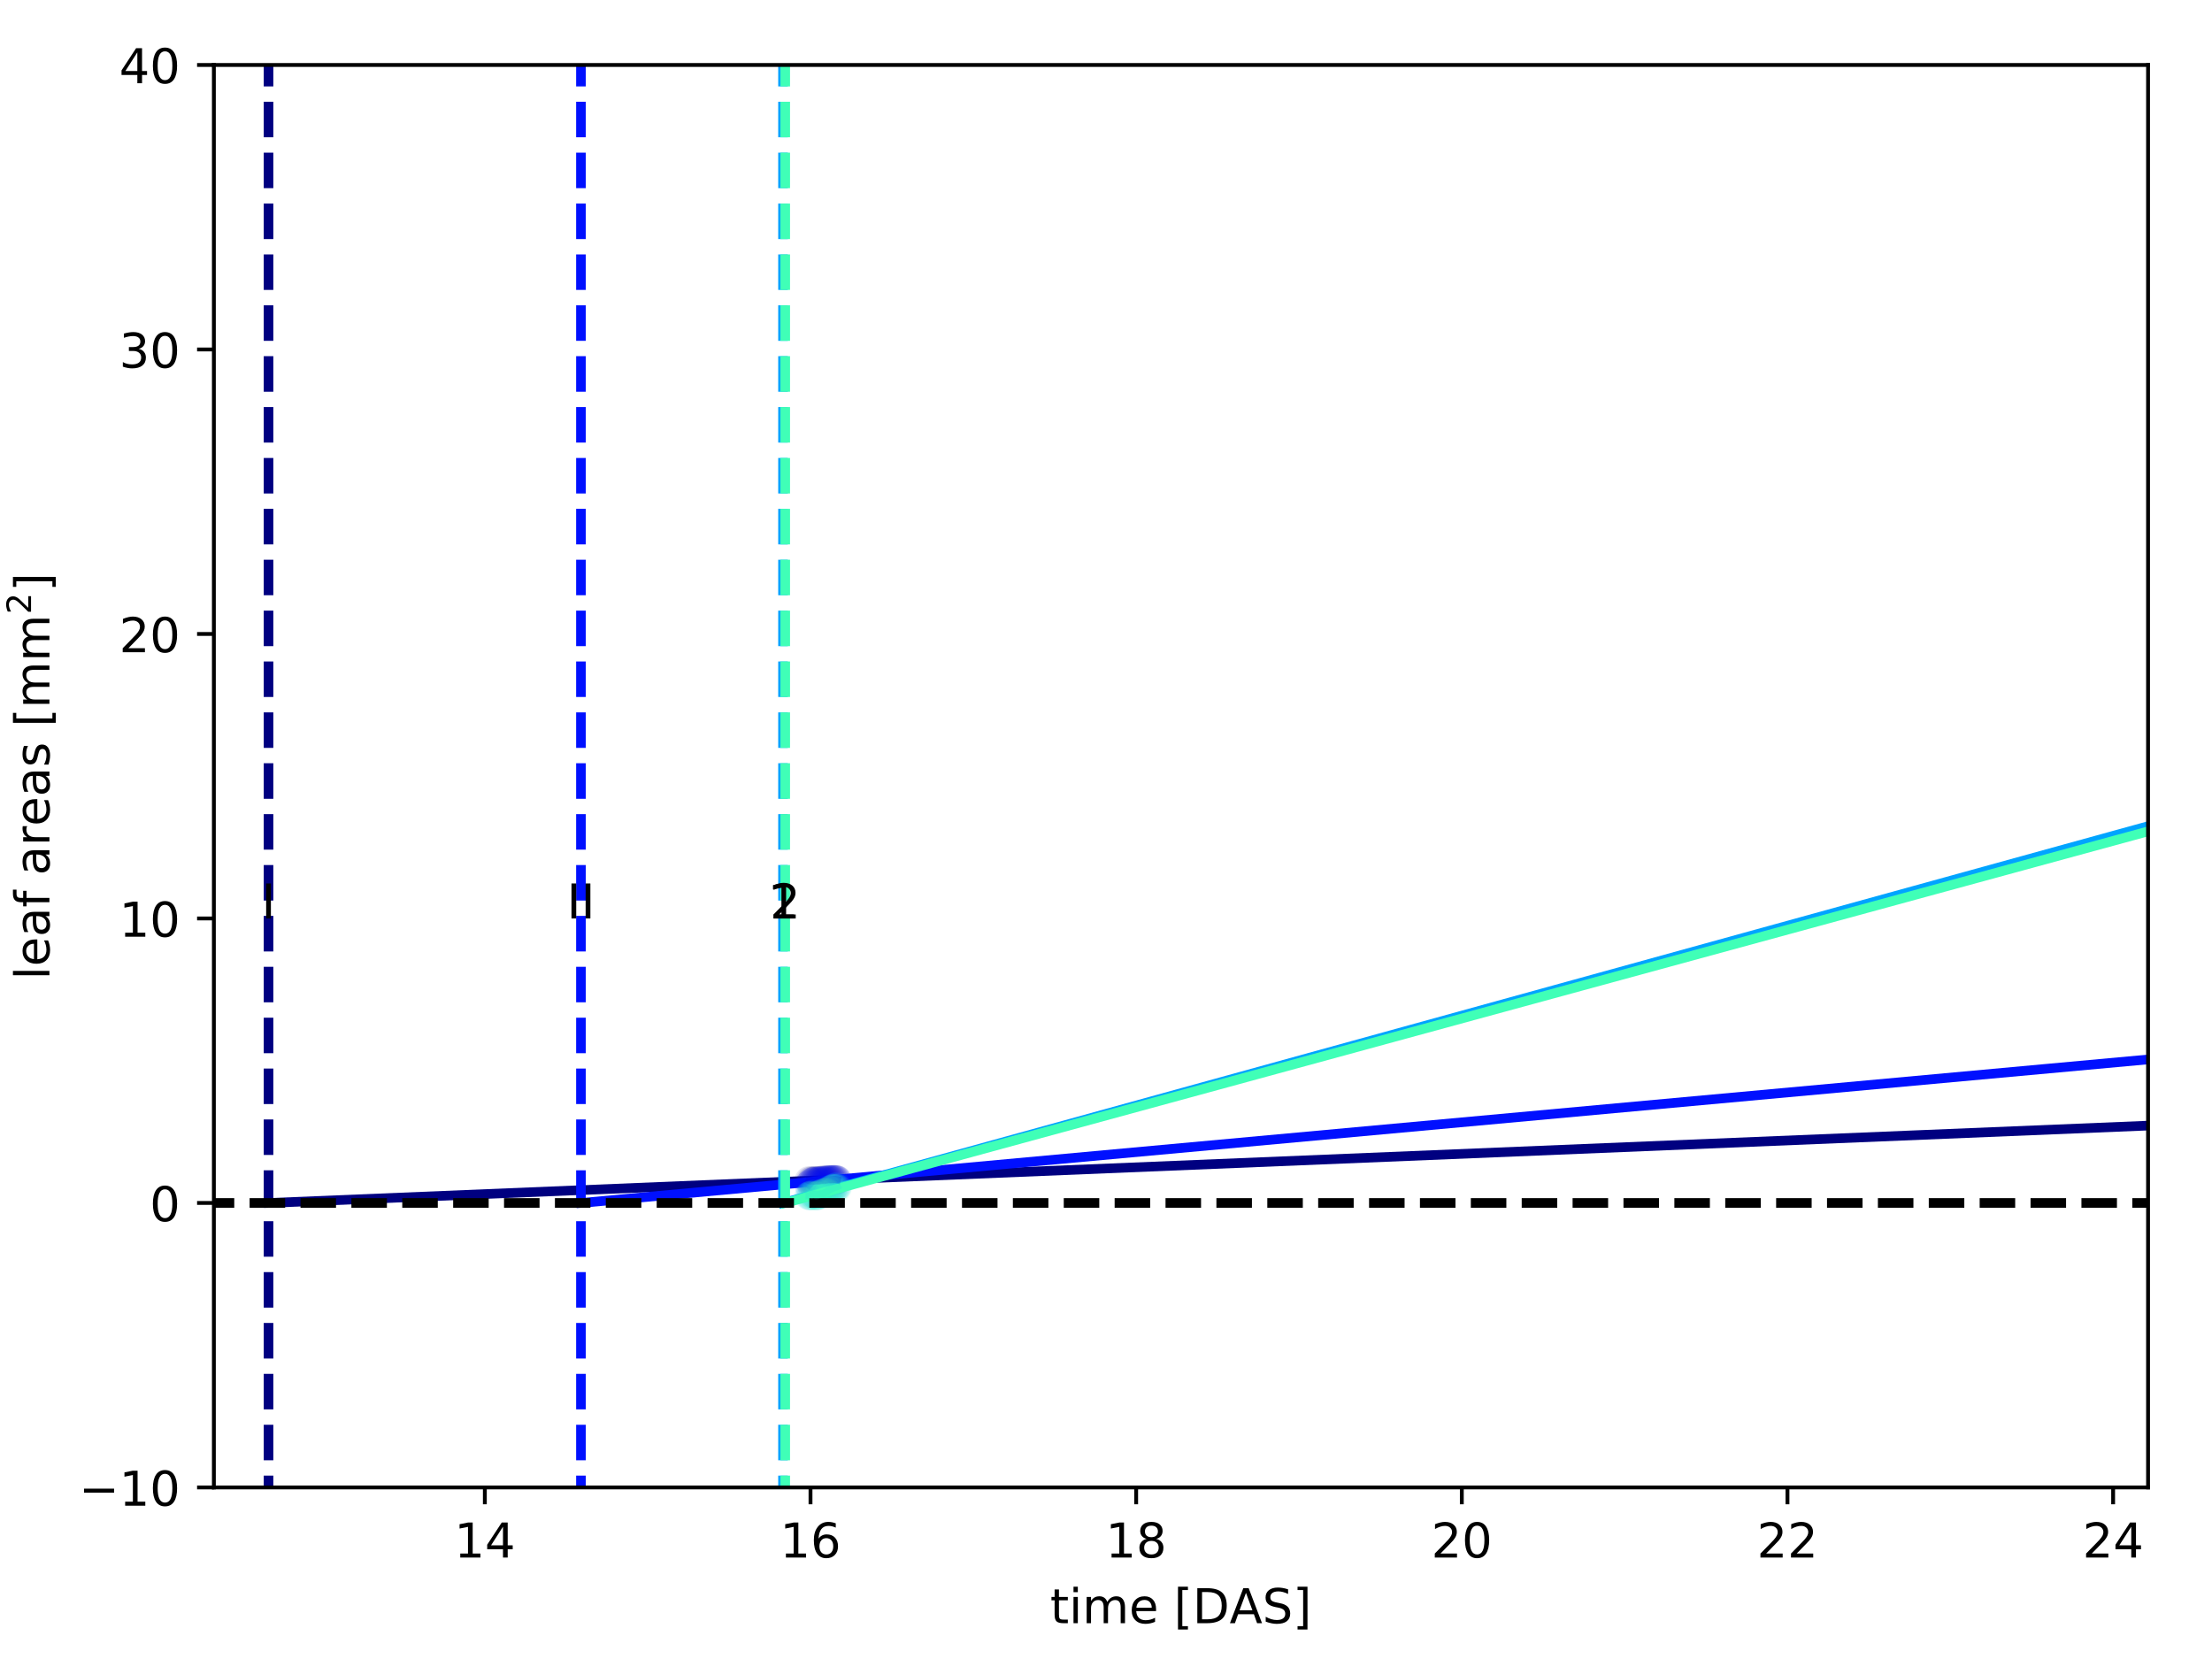 <?xml version="1.0" encoding="utf-8" standalone="no"?>
<!DOCTYPE svg PUBLIC "-//W3C//DTD SVG 1.1//EN"
  "http://www.w3.org/Graphics/SVG/1.1/DTD/svg11.dtd">
<!-- Created with matplotlib (http://matplotlib.org/) -->
<svg height="345.6pt" version="1.1" viewBox="0 0 460.8 345.6" width="460.8pt" xmlns="http://www.w3.org/2000/svg" xmlns:xlink="http://www.w3.org/1999/xlink">
 <defs>
  <style type="text/css">
*{stroke-linecap:butt;stroke-linejoin:round;}
  </style>
 </defs>
 <g id="figure_1">
  <g id="patch_1">
   <path d="M 0 345.6 
L 460.8 345.6 
L 460.8 0 
L 0 0 
z
" style="fill:#ffffff;"/>
  </g>
  <g id="axes_1">
   <g id="patch_2">
    <path d="M 44.555 309.863 
L 447.48 309.863 
L 447.48 13.535 
L 44.555 13.535 
z
" style="fill:#ffffff;"/>
   </g>
   <g id="matplotlib.axis_1">
    <g id="xtick_1">
     <g id="line2d_1">
      <defs>
       <path d="M 0 0 
L 0 3.5 
" id="m231aa33d59" style="stroke:#000000;stroke-width:0.8;"/>
      </defs>
      <g>
       <use style="stroke:#000000;stroke-width:0.8;" x="101.002" xlink:href="#m231aa33d59" y="309.863"/>
      </g>
     </g>
     <g id="text_1">
      <!-- 14 -->
      <defs>
       <path d="M 12.406 8.297 
L 28.516 8.297 
L 28.516 63.922 
L 10.984 60.406 
L 10.984 69.391 
L 28.422 72.906 
L 38.281 72.906 
L 38.281 8.297 
L 54.391 8.297 
L 54.391 0 
L 12.406 0 
z
" id="DejaVuSans-31"/>
       <path d="M 37.797 64.312 
L 12.891 25.391 
L 37.797 25.391 
z
M 35.203 72.906 
L 47.609 72.906 
L 47.609 25.391 
L 58.016 25.391 
L 58.016 17.188 
L 47.609 17.188 
L 47.609 0 
L 37.797 0 
L 37.797 17.188 
L 4.891 17.188 
L 4.891 26.703 
z
" id="DejaVuSans-34"/>
      </defs>
      <g transform="translate(94.64 324.462)scale(0.1 -0.1)">
       <use xlink:href="#DejaVuSans-31"/>
       <use x="63.623" xlink:href="#DejaVuSans-34"/>
      </g>
     </g>
    </g>
    <g id="xtick_2">
     <g id="line2d_2">
      <g>
       <use style="stroke:#000000;stroke-width:0.8;" x="168.842" xlink:href="#m231aa33d59" y="309.863"/>
      </g>
     </g>
     <g id="text_2">
      <!-- 16 -->
      <defs>
       <path d="M 33.016 40.375 
Q 26.375 40.375 22.484 35.828 
Q 18.609 31.297 18.609 23.391 
Q 18.609 15.531 22.484 10.953 
Q 26.375 6.391 33.016 6.391 
Q 39.656 6.391 43.531 10.953 
Q 47.406 15.531 47.406 23.391 
Q 47.406 31.297 43.531 35.828 
Q 39.656 40.375 33.016 40.375 
z
M 52.594 71.297 
L 52.594 62.312 
Q 48.875 64.062 45.094 64.984 
Q 41.312 65.922 37.594 65.922 
Q 27.828 65.922 22.672 59.328 
Q 17.531 52.734 16.797 39.406 
Q 19.672 43.656 24.016 45.922 
Q 28.375 48.188 33.594 48.188 
Q 44.578 48.188 50.953 41.516 
Q 57.328 34.859 57.328 23.391 
Q 57.328 12.156 50.688 5.359 
Q 44.047 -1.422 33.016 -1.422 
Q 20.359 -1.422 13.672 8.266 
Q 6.984 17.969 6.984 36.375 
Q 6.984 53.656 15.188 63.938 
Q 23.391 74.219 37.203 74.219 
Q 40.922 74.219 44.703 73.484 
Q 48.484 72.75 52.594 71.297 
z
" id="DejaVuSans-36"/>
      </defs>
      <g transform="translate(162.48 324.462)scale(0.1 -0.1)">
       <use xlink:href="#DejaVuSans-31"/>
       <use x="63.623" xlink:href="#DejaVuSans-36"/>
      </g>
     </g>
    </g>
    <g id="xtick_3">
     <g id="line2d_3">
      <g>
       <use style="stroke:#000000;stroke-width:0.8;" x="236.682" xlink:href="#m231aa33d59" y="309.863"/>
      </g>
     </g>
     <g id="text_3">
      <!-- 18 -->
      <defs>
       <path d="M 31.781 34.625 
Q 24.75 34.625 20.719 30.859 
Q 16.703 27.094 16.703 20.516 
Q 16.703 13.922 20.719 10.156 
Q 24.75 6.391 31.781 6.391 
Q 38.812 6.391 42.859 10.172 
Q 46.922 13.969 46.922 20.516 
Q 46.922 27.094 42.891 30.859 
Q 38.875 34.625 31.781 34.625 
z
M 21.922 38.812 
Q 15.578 40.375 12.031 44.719 
Q 8.5 49.078 8.5 55.328 
Q 8.5 64.062 14.719 69.141 
Q 20.953 74.219 31.781 74.219 
Q 42.672 74.219 48.875 69.141 
Q 55.078 64.062 55.078 55.328 
Q 55.078 49.078 51.531 44.719 
Q 48 40.375 41.703 38.812 
Q 48.828 37.156 52.797 32.312 
Q 56.781 27.484 56.781 20.516 
Q 56.781 9.906 50.312 4.234 
Q 43.844 -1.422 31.781 -1.422 
Q 19.734 -1.422 13.25 4.234 
Q 6.781 9.906 6.781 20.516 
Q 6.781 27.484 10.781 32.312 
Q 14.797 37.156 21.922 38.812 
z
M 18.312 54.391 
Q 18.312 48.734 21.844 45.562 
Q 25.391 42.391 31.781 42.391 
Q 38.141 42.391 41.719 45.562 
Q 45.312 48.734 45.312 54.391 
Q 45.312 60.062 41.719 63.234 
Q 38.141 66.406 31.781 66.406 
Q 25.391 66.406 21.844 63.234 
Q 18.312 60.062 18.312 54.391 
z
" id="DejaVuSans-38"/>
      </defs>
      <g transform="translate(230.32 324.462)scale(0.1 -0.1)">
       <use xlink:href="#DejaVuSans-31"/>
       <use x="63.623" xlink:href="#DejaVuSans-38"/>
      </g>
     </g>
    </g>
    <g id="xtick_4">
     <g id="line2d_4">
      <g>
       <use style="stroke:#000000;stroke-width:0.8;" x="304.522" xlink:href="#m231aa33d59" y="309.863"/>
      </g>
     </g>
     <g id="text_4">
      <!-- 20 -->
      <defs>
       <path d="M 19.188 8.297 
L 53.609 8.297 
L 53.609 0 
L 7.328 0 
L 7.328 8.297 
Q 12.938 14.109 22.625 23.891 
Q 32.328 33.688 34.812 36.531 
Q 39.547 41.844 41.422 45.531 
Q 43.312 49.219 43.312 52.781 
Q 43.312 58.594 39.234 62.25 
Q 35.156 65.922 28.609 65.922 
Q 23.969 65.922 18.812 64.312 
Q 13.672 62.703 7.812 59.422 
L 7.812 69.391 
Q 13.766 71.781 18.938 73 
Q 24.125 74.219 28.422 74.219 
Q 39.75 74.219 46.484 68.547 
Q 53.219 62.891 53.219 53.422 
Q 53.219 48.922 51.531 44.891 
Q 49.859 40.875 45.406 35.406 
Q 44.188 33.984 37.641 27.219 
Q 31.109 20.453 19.188 8.297 
z
" id="DejaVuSans-32"/>
       <path d="M 31.781 66.406 
Q 24.172 66.406 20.328 58.906 
Q 16.5 51.422 16.5 36.375 
Q 16.5 21.391 20.328 13.891 
Q 24.172 6.391 31.781 6.391 
Q 39.453 6.391 43.281 13.891 
Q 47.125 21.391 47.125 36.375 
Q 47.125 51.422 43.281 58.906 
Q 39.453 66.406 31.781 66.406 
z
M 31.781 74.219 
Q 44.047 74.219 50.516 64.516 
Q 56.984 54.828 56.984 36.375 
Q 56.984 17.969 50.516 8.266 
Q 44.047 -1.422 31.781 -1.422 
Q 19.531 -1.422 13.062 8.266 
Q 6.594 17.969 6.594 36.375 
Q 6.594 54.828 13.062 64.516 
Q 19.531 74.219 31.781 74.219 
z
" id="DejaVuSans-30"/>
      </defs>
      <g transform="translate(298.16 324.462)scale(0.1 -0.1)">
       <use xlink:href="#DejaVuSans-32"/>
       <use x="63.623" xlink:href="#DejaVuSans-30"/>
      </g>
     </g>
    </g>
    <g id="xtick_5">
     <g id="line2d_5">
      <g>
       <use style="stroke:#000000;stroke-width:0.8;" x="372.362" xlink:href="#m231aa33d59" y="309.863"/>
      </g>
     </g>
     <g id="text_5">
      <!-- 22 -->
      <g transform="translate(366 324.462)scale(0.1 -0.1)">
       <use xlink:href="#DejaVuSans-32"/>
       <use x="63.623" xlink:href="#DejaVuSans-32"/>
      </g>
     </g>
    </g>
    <g id="xtick_6">
     <g id="line2d_6">
      <g>
       <use style="stroke:#000000;stroke-width:0.8;" x="440.203" xlink:href="#m231aa33d59" y="309.863"/>
      </g>
     </g>
     <g id="text_6">
      <!-- 24 -->
      <g transform="translate(433.84 324.462)scale(0.1 -0.1)">
       <use xlink:href="#DejaVuSans-32"/>
       <use x="63.623" xlink:href="#DejaVuSans-34"/>
      </g>
     </g>
    </g>
    <g id="text_7">
     <!-- time [$\mathrm{DAS}$] -->
     <defs>
      <path d="M 18.312 70.219 
L 18.312 54.688 
L 36.812 54.688 
L 36.812 47.703 
L 18.312 47.703 
L 18.312 18.016 
Q 18.312 11.328 20.141 9.422 
Q 21.969 7.516 27.594 7.516 
L 36.812 7.516 
L 36.812 0 
L 27.594 0 
Q 17.188 0 13.234 3.875 
Q 9.281 7.766 9.281 18.016 
L 9.281 47.703 
L 2.688 47.703 
L 2.688 54.688 
L 9.281 54.688 
L 9.281 70.219 
z
" id="DejaVuSans-74"/>
      <path d="M 9.422 54.688 
L 18.406 54.688 
L 18.406 0 
L 9.422 0 
z
M 9.422 75.984 
L 18.406 75.984 
L 18.406 64.594 
L 9.422 64.594 
z
" id="DejaVuSans-69"/>
      <path d="M 52 44.188 
Q 55.375 50.25 60.062 53.125 
Q 64.75 56 71.094 56 
Q 79.641 56 84.281 50.016 
Q 88.922 44.047 88.922 33.016 
L 88.922 0 
L 79.891 0 
L 79.891 32.719 
Q 79.891 40.578 77.094 44.375 
Q 74.312 48.188 68.609 48.188 
Q 61.625 48.188 57.562 43.547 
Q 53.516 38.922 53.516 30.906 
L 53.516 0 
L 44.484 0 
L 44.484 32.719 
Q 44.484 40.625 41.703 44.406 
Q 38.922 48.188 33.109 48.188 
Q 26.219 48.188 22.156 43.531 
Q 18.109 38.875 18.109 30.906 
L 18.109 0 
L 9.078 0 
L 9.078 54.688 
L 18.109 54.688 
L 18.109 46.188 
Q 21.188 51.219 25.484 53.609 
Q 29.781 56 35.688 56 
Q 41.656 56 45.828 52.969 
Q 50 49.953 52 44.188 
z
" id="DejaVuSans-6d"/>
      <path d="M 56.203 29.594 
L 56.203 25.203 
L 14.891 25.203 
Q 15.484 15.922 20.484 11.062 
Q 25.484 6.203 34.422 6.203 
Q 39.594 6.203 44.453 7.469 
Q 49.312 8.734 54.109 11.281 
L 54.109 2.781 
Q 49.266 0.734 44.188 -0.344 
Q 39.109 -1.422 33.891 -1.422 
Q 20.797 -1.422 13.156 6.188 
Q 5.516 13.812 5.516 26.812 
Q 5.516 40.234 12.766 48.109 
Q 20.016 56 32.328 56 
Q 43.359 56 49.781 48.891 
Q 56.203 41.797 56.203 29.594 
z
M 47.219 32.234 
Q 47.125 39.594 43.094 43.984 
Q 39.062 48.391 32.422 48.391 
Q 24.906 48.391 20.391 44.141 
Q 15.875 39.891 15.188 32.172 
z
" id="DejaVuSans-65"/>
      <path id="DejaVuSans-20"/>
      <path d="M 8.594 75.984 
L 29.297 75.984 
L 29.297 69 
L 17.578 69 
L 17.578 -6.203 
L 29.297 -6.203 
L 29.297 -13.188 
L 8.594 -13.188 
z
" id="DejaVuSans-5b"/>
      <path d="M 19.672 64.797 
L 19.672 8.109 
L 31.594 8.109 
Q 46.688 8.109 53.688 14.938 
Q 60.688 21.781 60.688 36.531 
Q 60.688 51.172 53.688 57.984 
Q 46.688 64.797 31.594 64.797 
z
M 9.812 72.906 
L 30.078 72.906 
Q 51.266 72.906 61.172 64.094 
Q 71.094 55.281 71.094 36.531 
Q 71.094 17.672 61.125 8.828 
Q 51.172 0 30.078 0 
L 9.812 0 
z
" id="DejaVuSans-44"/>
      <path d="M 34.188 63.188 
L 20.797 26.906 
L 47.609 26.906 
z
M 28.609 72.906 
L 39.797 72.906 
L 67.578 0 
L 57.328 0 
L 50.688 18.703 
L 17.828 18.703 
L 11.188 0 
L 0.781 0 
z
" id="DejaVuSans-41"/>
      <path d="M 53.516 70.516 
L 53.516 60.891 
Q 47.906 63.578 42.922 64.891 
Q 37.938 66.219 33.297 66.219 
Q 25.25 66.219 20.875 63.094 
Q 16.5 59.969 16.5 54.203 
Q 16.5 49.359 19.406 46.891 
Q 22.312 44.438 30.422 42.922 
L 36.375 41.703 
Q 47.406 39.594 52.656 34.297 
Q 57.906 29 57.906 20.125 
Q 57.906 9.516 50.797 4.047 
Q 43.703 -1.422 29.984 -1.422 
Q 24.812 -1.422 18.969 -0.25 
Q 13.141 0.922 6.891 3.219 
L 6.891 13.375 
Q 12.891 10.016 18.656 8.297 
Q 24.422 6.594 29.984 6.594 
Q 38.422 6.594 43.016 9.906 
Q 47.609 13.234 47.609 19.391 
Q 47.609 24.75 44.312 27.781 
Q 41.016 30.812 33.5 32.328 
L 27.484 33.5 
Q 16.453 35.688 11.516 40.375 
Q 6.594 45.062 6.594 53.422 
Q 6.594 63.094 13.406 68.656 
Q 20.219 74.219 32.172 74.219 
Q 37.312 74.219 42.625 73.281 
Q 47.953 72.359 53.516 70.516 
z
" id="DejaVuSans-53"/>
      <path d="M 30.422 75.984 
L 30.422 -13.188 
L 9.719 -13.188 
L 9.719 -6.203 
L 21.391 -6.203 
L 21.391 69 
L 9.719 69 
L 9.719 75.984 
z
" id="DejaVuSans-5d"/>
     </defs>
     <g transform="translate(218.768 338.14)scale(0.1 -0.1)">
      <use transform="translate(0 0.016)" xlink:href="#DejaVuSans-74"/>
      <use transform="translate(39.209 0.016)" xlink:href="#DejaVuSans-69"/>
      <use transform="translate(66.992 0.016)" xlink:href="#DejaVuSans-6d"/>
      <use transform="translate(164.404 0.016)" xlink:href="#DejaVuSans-65"/>
      <use transform="translate(225.928 0.016)" xlink:href="#DejaVuSans-20"/>
      <use transform="translate(257.715 0.016)" xlink:href="#DejaVuSans-5b"/>
      <use transform="translate(296.729 0.016)" xlink:href="#DejaVuSans-44"/>
      <use transform="translate(373.73 0.016)" xlink:href="#DejaVuSans-41"/>
      <use transform="translate(442.139 0.016)" xlink:href="#DejaVuSans-53"/>
      <use transform="translate(505.615 0.016)" xlink:href="#DejaVuSans-5d"/>
     </g>
    </g>
   </g>
   <g id="matplotlib.axis_2">
    <g id="ytick_1">
     <g id="line2d_7">
      <defs>
       <path d="M 0 0 
L -3.5 0 
" id="m77be4e7278" style="stroke:#000000;stroke-width:0.8;"/>
      </defs>
      <g>
       <use style="stroke:#000000;stroke-width:0.8;" x="44.555" xlink:href="#m77be4e7278" y="309.863"/>
      </g>
     </g>
     <g id="text_8">
      <!-- −10 -->
      <defs>
       <path d="M 10.594 35.5 
L 73.188 35.5 
L 73.188 27.203 
L 10.594 27.203 
z
" id="DejaVuSans-2212"/>
      </defs>
      <g transform="translate(16.451 313.663)scale(0.1 -0.1)">
       <use xlink:href="#DejaVuSans-2212"/>
       <use x="83.789" xlink:href="#DejaVuSans-31"/>
       <use x="147.412" xlink:href="#DejaVuSans-30"/>
      </g>
     </g>
    </g>
    <g id="ytick_2">
     <g id="line2d_8">
      <g>
       <use style="stroke:#000000;stroke-width:0.8;" x="44.555" xlink:href="#m77be4e7278" y="250.598"/>
      </g>
     </g>
     <g id="text_9">
      <!-- 0 -->
      <g transform="translate(31.193 254.397)scale(0.1 -0.1)">
       <use xlink:href="#DejaVuSans-30"/>
      </g>
     </g>
    </g>
    <g id="ytick_3">
     <g id="line2d_9">
      <g>
       <use style="stroke:#000000;stroke-width:0.8;" x="44.555" xlink:href="#m77be4e7278" y="191.332"/>
      </g>
     </g>
     <g id="text_10">
      <!-- 10 -->
      <g transform="translate(24.83 195.131)scale(0.1 -0.1)">
       <use xlink:href="#DejaVuSans-31"/>
       <use x="63.623" xlink:href="#DejaVuSans-30"/>
      </g>
     </g>
    </g>
    <g id="ytick_4">
     <g id="line2d_10">
      <g>
       <use style="stroke:#000000;stroke-width:0.8;" x="44.555" xlink:href="#m77be4e7278" y="132.067"/>
      </g>
     </g>
     <g id="text_11">
      <!-- 20 -->
      <g transform="translate(24.83 135.866)scale(0.1 -0.1)">
       <use xlink:href="#DejaVuSans-32"/>
       <use x="63.623" xlink:href="#DejaVuSans-30"/>
      </g>
     </g>
    </g>
    <g id="ytick_5">
     <g id="line2d_11">
      <g>
       <use style="stroke:#000000;stroke-width:0.8;" x="44.555" xlink:href="#m77be4e7278" y="72.801"/>
      </g>
     </g>
     <g id="text_12">
      <!-- 30 -->
      <defs>
       <path d="M 40.578 39.312 
Q 47.656 37.797 51.625 33 
Q 55.609 28.219 55.609 21.188 
Q 55.609 10.406 48.188 4.484 
Q 40.766 -1.422 27.094 -1.422 
Q 22.516 -1.422 17.656 -0.516 
Q 12.797 0.391 7.625 2.203 
L 7.625 11.719 
Q 11.719 9.328 16.594 8.109 
Q 21.484 6.891 26.812 6.891 
Q 36.078 6.891 40.938 10.547 
Q 45.797 14.203 45.797 21.188 
Q 45.797 27.641 41.281 31.266 
Q 36.766 34.906 28.719 34.906 
L 20.219 34.906 
L 20.219 43.016 
L 29.109 43.016 
Q 36.375 43.016 40.234 45.922 
Q 44.094 48.828 44.094 54.297 
Q 44.094 59.906 40.109 62.906 
Q 36.141 65.922 28.719 65.922 
Q 24.656 65.922 20.016 65.031 
Q 15.375 64.156 9.812 62.312 
L 9.812 71.094 
Q 15.438 72.656 20.344 73.438 
Q 25.25 74.219 29.594 74.219 
Q 40.828 74.219 47.359 69.109 
Q 53.906 64.016 53.906 55.328 
Q 53.906 49.266 50.438 45.094 
Q 46.969 40.922 40.578 39.312 
z
" id="DejaVuSans-33"/>
      </defs>
      <g transform="translate(24.83 76.6)scale(0.1 -0.1)">
       <use xlink:href="#DejaVuSans-33"/>
       <use x="63.623" xlink:href="#DejaVuSans-30"/>
      </g>
     </g>
    </g>
    <g id="ytick_6">
     <g id="line2d_12">
      <g>
       <use style="stroke:#000000;stroke-width:0.8;" x="44.555" xlink:href="#m77be4e7278" y="13.535"/>
      </g>
     </g>
     <g id="text_13">
      <!-- 40 -->
      <g transform="translate(24.83 17.335)scale(0.1 -0.1)">
       <use xlink:href="#DejaVuSans-34"/>
       <use x="63.623" xlink:href="#DejaVuSans-30"/>
      </g>
     </g>
    </g>
    <g id="text_14">
     <!-- leaf areas [$\mathrm{mm}^2$] -->
     <defs>
      <path d="M 9.422 75.984 
L 18.406 75.984 
L 18.406 0 
L 9.422 0 
z
" id="DejaVuSans-6c"/>
      <path d="M 34.281 27.484 
Q 23.391 27.484 19.188 25 
Q 14.984 22.516 14.984 16.5 
Q 14.984 11.719 18.141 8.906 
Q 21.297 6.109 26.703 6.109 
Q 34.188 6.109 38.703 11.406 
Q 43.219 16.703 43.219 25.484 
L 43.219 27.484 
z
M 52.203 31.203 
L 52.203 0 
L 43.219 0 
L 43.219 8.297 
Q 40.141 3.328 35.547 0.953 
Q 30.953 -1.422 24.312 -1.422 
Q 15.922 -1.422 10.953 3.297 
Q 6 8.016 6 15.922 
Q 6 25.141 12.172 29.828 
Q 18.359 34.516 30.609 34.516 
L 43.219 34.516 
L 43.219 35.406 
Q 43.219 41.609 39.141 45 
Q 35.062 48.391 27.688 48.391 
Q 23 48.391 18.547 47.266 
Q 14.109 46.141 10.016 43.891 
L 10.016 52.203 
Q 14.938 54.109 19.578 55.047 
Q 24.219 56 28.609 56 
Q 40.484 56 46.344 49.844 
Q 52.203 43.703 52.203 31.203 
z
" id="DejaVuSans-61"/>
      <path d="M 37.109 75.984 
L 37.109 68.5 
L 28.516 68.5 
Q 23.688 68.5 21.797 66.547 
Q 19.922 64.594 19.922 59.516 
L 19.922 54.688 
L 34.719 54.688 
L 34.719 47.703 
L 19.922 47.703 
L 19.922 0 
L 10.891 0 
L 10.891 47.703 
L 2.297 47.703 
L 2.297 54.688 
L 10.891 54.688 
L 10.891 58.5 
Q 10.891 67.625 15.141 71.797 
Q 19.391 75.984 28.609 75.984 
z
" id="DejaVuSans-66"/>
      <path d="M 41.109 46.297 
Q 39.594 47.172 37.812 47.578 
Q 36.031 48 33.891 48 
Q 26.266 48 22.188 43.047 
Q 18.109 38.094 18.109 28.812 
L 18.109 0 
L 9.078 0 
L 9.078 54.688 
L 18.109 54.688 
L 18.109 46.188 
Q 20.953 51.172 25.484 53.578 
Q 30.031 56 36.531 56 
Q 37.453 56 38.578 55.875 
Q 39.703 55.766 41.062 55.516 
z
" id="DejaVuSans-72"/>
      <path d="M 44.281 53.078 
L 44.281 44.578 
Q 40.484 46.531 36.375 47.5 
Q 32.281 48.484 27.875 48.484 
Q 21.188 48.484 17.844 46.438 
Q 14.5 44.391 14.5 40.281 
Q 14.5 37.156 16.891 35.375 
Q 19.281 33.594 26.516 31.984 
L 29.594 31.297 
Q 39.156 29.25 43.188 25.516 
Q 47.219 21.781 47.219 15.094 
Q 47.219 7.469 41.188 3.016 
Q 35.156 -1.422 24.609 -1.422 
Q 20.219 -1.422 15.453 -0.562 
Q 10.688 0.297 5.422 2 
L 5.422 11.281 
Q 10.406 8.688 15.234 7.391 
Q 20.062 6.109 24.812 6.109 
Q 31.156 6.109 34.562 8.281 
Q 37.984 10.453 37.984 14.406 
Q 37.984 18.062 35.516 20.016 
Q 33.062 21.969 24.703 23.781 
L 21.578 24.516 
Q 13.234 26.266 9.516 29.906 
Q 5.812 33.547 5.812 39.891 
Q 5.812 47.609 11.281 51.797 
Q 16.75 56 26.812 56 
Q 31.781 56 36.172 55.266 
Q 40.578 54.547 44.281 53.078 
z
" id="DejaVuSans-73"/>
     </defs>
     <g transform="translate(10.371 204.099)rotate(-90)scale(0.1 -0.1)">
      <use transform="translate(0 0.766)" xlink:href="#DejaVuSans-6c"/>
      <use transform="translate(27.783 0.766)" xlink:href="#DejaVuSans-65"/>
      <use transform="translate(89.307 0.766)" xlink:href="#DejaVuSans-61"/>
      <use transform="translate(150.586 0.766)" xlink:href="#DejaVuSans-66"/>
      <use transform="translate(185.791 0.766)" xlink:href="#DejaVuSans-20"/>
      <use transform="translate(217.578 0.766)" xlink:href="#DejaVuSans-61"/>
      <use transform="translate(278.857 0.766)" xlink:href="#DejaVuSans-72"/>
      <use transform="translate(319.971 0.766)" xlink:href="#DejaVuSans-65"/>
      <use transform="translate(381.494 0.766)" xlink:href="#DejaVuSans-61"/>
      <use transform="translate(442.773 0.766)" xlink:href="#DejaVuSans-73"/>
      <use transform="translate(494.873 0.766)" xlink:href="#DejaVuSans-20"/>
      <use transform="translate(526.66 0.766)" xlink:href="#DejaVuSans-5b"/>
      <use transform="translate(565.674 0.766)" xlink:href="#DejaVuSans-6d"/>
      <use transform="translate(663.086 0.766)" xlink:href="#DejaVuSans-6d"/>
      <use transform="translate(761.455 39.047)scale(0.7)" xlink:href="#DejaVuSans-32"/>
      <use transform="translate(808.726 0.766)" xlink:href="#DejaVuSans-5d"/>
     </g>
    </g>
   </g>
   <g id="LineCollection_1">
    <path clip-path="url(#pf03087eb6a)" d="M 168.532 246.049 
L 168.532 245.81 
" style="fill:none;stroke:#000080;stroke-opacity:0.1;stroke-width:1.5;"/>
    <path clip-path="url(#pf03087eb6a)" d="M 168.842 246.267 
L 168.842 245.799 
" style="fill:none;stroke:#000080;stroke-opacity:0.1;stroke-width:1.5;"/>
    <path clip-path="url(#pf03087eb6a)" d="M 169.152 246.132 
L 169.152 245.799 
" style="fill:none;stroke:#000080;stroke-opacity:0.1;stroke-width:1.5;"/>
    <path clip-path="url(#pf03087eb6a)" d="M 169.462 246.288 
L 169.462 245.779 
" style="fill:none;stroke:#000080;stroke-opacity:0.1;stroke-width:1.5;"/>
    <path clip-path="url(#pf03087eb6a)" d="M 169.772 246.137 
L 169.772 245.732 
" style="fill:none;stroke:#000080;stroke-opacity:0.1;stroke-width:1.5;"/>
    <path clip-path="url(#pf03087eb6a)" d="M 170.082 246.054 
L 170.082 245.732 
" style="fill:none;stroke:#000080;stroke-opacity:0.1;stroke-width:1.5;"/>
    <path clip-path="url(#pf03087eb6a)" d="M 170.392 246.2 
L 170.392 245.68 
" style="fill:none;stroke:#000080;stroke-opacity:0.1;stroke-width:1.5;"/>
    <path clip-path="url(#pf03087eb6a)" d="M 170.702 246.148 
L 170.702 245.68 
" style="fill:none;stroke:#000080;stroke-opacity:0.1;stroke-width:1.5;"/>
    <path clip-path="url(#pf03087eb6a)" d="M 171.012 246.033 
L 171.012 245.586 
" style="fill:none;stroke:#000080;stroke-opacity:0.1;stroke-width:1.5;"/>
    <path clip-path="url(#pf03087eb6a)" d="M 171.322 246.033 
L 171.322 245.659 
" style="fill:none;stroke:#000080;stroke-opacity:0.1;stroke-width:1.5;"/>
    <path clip-path="url(#pf03087eb6a)" d="M 171.632 246.033 
L 171.632 245.566 
" style="fill:none;stroke:#000080;stroke-opacity:0.1;stroke-width:1.5;"/>
    <path clip-path="url(#pf03087eb6a)" d="M 171.942 246.033 
L 171.942 245.586 
" style="fill:none;stroke:#000080;stroke-opacity:0.1;stroke-width:1.5;"/>
    <path clip-path="url(#pf03087eb6a)" d="M 172.251 246.033 
L 172.251 245.524 
" style="fill:none;stroke:#000080;stroke-opacity:0.1;stroke-width:1.5;"/>
    <path clip-path="url(#pf03087eb6a)" d="M 172.561 246.033 
L 172.561 245.43 
" style="fill:none;stroke:#000080;stroke-opacity:0.1;stroke-width:1.5;"/>
    <path clip-path="url(#pf03087eb6a)" d="M 172.871 245.94 
L 172.871 245.555 
" style="fill:none;stroke:#000080;stroke-opacity:0.1;stroke-width:1.5;"/>
    <path clip-path="url(#pf03087eb6a)" d="M 173.181 245.94 
L 173.181 245.42 
" style="fill:none;stroke:#000080;stroke-opacity:0.1;stroke-width:1.5;"/>
    <path clip-path="url(#pf03087eb6a)" d="M 173.491 245.94 
L 173.491 245.472 
" style="fill:none;stroke:#000080;stroke-opacity:0.1;stroke-width:1.5;"/>
    <path clip-path="url(#pf03087eb6a)" d="M 173.801 245.914 
L 173.801 245.477 
" style="fill:none;stroke:#000080;stroke-opacity:0.1;stroke-width:1.5;"/>
    <path clip-path="url(#pf03087eb6a)" d="M 174.111 245.846 
L 174.111 245.566 
" style="fill:none;stroke:#000080;stroke-opacity:0.1;stroke-width:1.5;"/>
    <path clip-path="url(#pf03087eb6a)" d="M 174.421 245.867 
L 174.421 245.68 
" style="fill:none;stroke:#000080;stroke-opacity:0.1;stroke-width:1.5;"/>
   </g>
   <g id="LineCollection_2">
    <path clip-path="url(#pf03087eb6a)" d="M 168.532 247.723 
L 168.532 245.935 
" style="fill:none;stroke:#0010ff;stroke-opacity:0.1;stroke-width:1.5;"/>
    <path clip-path="url(#pf03087eb6a)" d="M 168.842 247.047 
L 168.842 245.935 
" style="fill:none;stroke:#0010ff;stroke-opacity:0.1;stroke-width:1.5;"/>
    <path clip-path="url(#pf03087eb6a)" d="M 169.152 246.829 
L 169.152 245.592 
" style="fill:none;stroke:#0010ff;stroke-opacity:0.1;stroke-width:1.5;"/>
    <path clip-path="url(#pf03087eb6a)" d="M 169.462 246.829 
L 169.462 245.3 
" style="fill:none;stroke:#0010ff;stroke-opacity:0.1;stroke-width:1.5;"/>
    <path clip-path="url(#pf03087eb6a)" d="M 169.772 246.829 
L 169.772 245.259 
" style="fill:none;stroke:#0010ff;stroke-opacity:0.1;stroke-width:1.5;"/>
    <path clip-path="url(#pf03087eb6a)" d="M 170.082 246.829 
L 170.082 245.311 
" style="fill:none;stroke:#0010ff;stroke-opacity:0.1;stroke-width:1.5;"/>
    <path clip-path="url(#pf03087eb6a)" d="M 170.392 246.829 
L 170.392 245.29 
" style="fill:none;stroke:#0010ff;stroke-opacity:0.1;stroke-width:1.5;"/>
    <path clip-path="url(#pf03087eb6a)" d="M 170.702 246.829 
L 170.702 245.248 
" style="fill:none;stroke:#0010ff;stroke-opacity:0.1;stroke-width:1.5;"/>
    <path clip-path="url(#pf03087eb6a)" d="M 171.012 246.829 
L 171.012 245.124 
" style="fill:none;stroke:#0010ff;stroke-opacity:0.1;stroke-width:1.5;"/>
    <path clip-path="url(#pf03087eb6a)" d="M 171.322 246.829 
L 171.322 245.04 
" style="fill:none;stroke:#0010ff;stroke-opacity:0.1;stroke-width:1.5;"/>
    <path clip-path="url(#pf03087eb6a)" d="M 171.632 246.829 
L 171.632 245.124 
" style="fill:none;stroke:#0010ff;stroke-opacity:0.1;stroke-width:1.5;"/>
    <path clip-path="url(#pf03087eb6a)" d="M 171.942 246.491 
L 171.942 245.202 
" style="fill:none;stroke:#0010ff;stroke-opacity:0.1;stroke-width:1.5;"/>
    <path clip-path="url(#pf03087eb6a)" d="M 172.251 246.21 
L 172.251 245.42 
" style="fill:none;stroke:#0010ff;stroke-opacity:0.1;stroke-width:1.5;"/>
    <path clip-path="url(#pf03087eb6a)" d="M 172.561 246.07 
L 172.561 245.456 
" style="fill:none;stroke:#0010ff;stroke-opacity:0.1;stroke-width:1.5;"/>
    <path clip-path="url(#pf03087eb6a)" d="M 172.871 246.07 
L 172.871 245.425 
" style="fill:none;stroke:#0010ff;stroke-opacity:0.1;stroke-width:1.5;"/>
    <path clip-path="url(#pf03087eb6a)" d="M 173.181 246.07 
L 173.181 245.467 
" style="fill:none;stroke:#0010ff;stroke-opacity:0.1;stroke-width:1.5;"/>
    <path clip-path="url(#pf03087eb6a)" d="M 173.491 246.059 
L 173.491 245.425 
" style="fill:none;stroke:#0010ff;stroke-opacity:0.1;stroke-width:1.5;"/>
    <path clip-path="url(#pf03087eb6a)" d="M 173.801 246.039 
L 173.801 245.373 
" style="fill:none;stroke:#0010ff;stroke-opacity:0.1;stroke-width:1.5;"/>
    <path clip-path="url(#pf03087eb6a)" d="M 174.111 245.976 
L 174.111 245.467 
" style="fill:none;stroke:#0010ff;stroke-opacity:0.1;stroke-width:1.5;"/>
    <path clip-path="url(#pf03087eb6a)" d="M 174.421 245.976 
L 174.421 245.644 
" style="fill:none;stroke:#0010ff;stroke-opacity:0.1;stroke-width:1.5;"/>
   </g>
   <g id="LineCollection_3">
    <path clip-path="url(#pf03087eb6a)" d="M 168.532 249.517 
L 168.532 248.685 
" style="fill:none;stroke:#00a4ff;stroke-opacity:0.1;stroke-width:1.5;"/>
    <path clip-path="url(#pf03087eb6a)" d="M 168.842 249.636 
L 168.842 248.565 
" style="fill:none;stroke:#00a4ff;stroke-opacity:0.1;stroke-width:1.5;"/>
    <path clip-path="url(#pf03087eb6a)" d="M 169.152 249.179 
L 169.152 248.409 
" style="fill:none;stroke:#00a4ff;stroke-opacity:0.1;stroke-width:1.5;"/>
    <path clip-path="url(#pf03087eb6a)" d="M 169.462 249.22 
L 169.462 248.347 
" style="fill:none;stroke:#00a4ff;stroke-opacity:0.1;stroke-width:1.5;"/>
    <path clip-path="url(#pf03087eb6a)" d="M 169.772 249.595 
L 169.772 247.973 
" style="fill:none;stroke:#00a4ff;stroke-opacity:0.1;stroke-width:1.5;"/>
    <path clip-path="url(#pf03087eb6a)" d="M 170.082 250.369 
L 170.082 247.832 
" style="fill:none;stroke:#00a4ff;stroke-opacity:0.1;stroke-width:1.5;"/>
    <path clip-path="url(#pf03087eb6a)" d="M 170.392 250.577 
L 170.392 247.624 
" style="fill:none;stroke:#00a4ff;stroke-opacity:0.1;stroke-width:1.5;"/>
    <path clip-path="url(#pf03087eb6a)" d="M 170.702 250.01 
L 170.702 247.546 
" style="fill:none;stroke:#00a4ff;stroke-opacity:0.1;stroke-width:1.5;"/>
    <path clip-path="url(#pf03087eb6a)" d="M 171.012 250.042 
L 171.012 247.328 
" style="fill:none;stroke:#00a4ff;stroke-opacity:0.1;stroke-width:1.5;"/>
    <path clip-path="url(#pf03087eb6a)" d="M 171.322 250.255 
L 171.322 247.302 
" style="fill:none;stroke:#00a4ff;stroke-opacity:0.1;stroke-width:1.5;"/>
    <path clip-path="url(#pf03087eb6a)" d="M 171.632 249.958 
L 171.632 247.172 
" style="fill:none;stroke:#00a4ff;stroke-opacity:0.1;stroke-width:1.5;"/>
    <path clip-path="url(#pf03087eb6a)" d="M 171.942 249.647 
L 171.942 247.172 
" style="fill:none;stroke:#00a4ff;stroke-opacity:0.1;stroke-width:1.5;"/>
    <path clip-path="url(#pf03087eb6a)" d="M 172.251 249.522 
L 172.251 247.172 
" style="fill:none;stroke:#00a4ff;stroke-opacity:0.1;stroke-width:1.5;"/>
    <path clip-path="url(#pf03087eb6a)" d="M 172.561 249.101 
L 172.561 246.844 
" style="fill:none;stroke:#00a4ff;stroke-opacity:0.1;stroke-width:1.5;"/>
    <path clip-path="url(#pf03087eb6a)" d="M 172.871 249.101 
L 172.871 246.564 
" style="fill:none;stroke:#00a4ff;stroke-opacity:0.1;stroke-width:1.5;"/>
    <path clip-path="url(#pf03087eb6a)" d="M 173.181 249.101 
L 173.181 246.148 
" style="fill:none;stroke:#00a4ff;stroke-opacity:0.1;stroke-width:1.5;"/>
    <path clip-path="url(#pf03087eb6a)" d="M 173.491 249.101 
L 173.491 245.992 
" style="fill:none;stroke:#00a4ff;stroke-opacity:0.1;stroke-width:1.5;"/>
    <path clip-path="url(#pf03087eb6a)" d="M 173.801 248.778 
L 173.801 245.877 
" style="fill:none;stroke:#00a4ff;stroke-opacity:0.1;stroke-width:1.5;"/>
    <path clip-path="url(#pf03087eb6a)" d="M 174.111 248.778 
L 174.111 245.825 
" style="fill:none;stroke:#00a4ff;stroke-opacity:0.1;stroke-width:1.5;"/>
    <path clip-path="url(#pf03087eb6a)" d="M 174.421 248.778 
L 174.421 245.566 
" style="fill:none;stroke:#00a4ff;stroke-opacity:0.1;stroke-width:1.5;"/>
   </g>
   <g id="LineCollection_4">
    <path clip-path="url(#pf03087eb6a)" d="M 168.532 249.704 
L 168.532 248.498 
" style="fill:none;stroke:#40ffb7;stroke-opacity:0.1;stroke-width:1.5;"/>
    <path clip-path="url(#pf03087eb6a)" d="M 168.842 249.595 
L 168.842 248.399 
" style="fill:none;stroke:#40ffb7;stroke-opacity:0.1;stroke-width:1.5;"/>
    <path clip-path="url(#pf03087eb6a)" d="M 169.152 249.823 
L 169.152 248.378 
" style="fill:none;stroke:#40ffb7;stroke-opacity:0.1;stroke-width:1.5;"/>
    <path clip-path="url(#pf03087eb6a)" d="M 169.462 249.974 
L 169.462 248.227 
" style="fill:none;stroke:#40ffb7;stroke-opacity:0.1;stroke-width:1.5;"/>
    <path clip-path="url(#pf03087eb6a)" d="M 169.772 249.974 
L 169.772 248.227 
" style="fill:none;stroke:#40ffb7;stroke-opacity:0.1;stroke-width:1.5;"/>
    <path clip-path="url(#pf03087eb6a)" d="M 170.082 250.208 
L 170.082 247.993 
" style="fill:none;stroke:#40ffb7;stroke-opacity:0.1;stroke-width:1.5;"/>
    <path clip-path="url(#pf03087eb6a)" d="M 170.392 250.208 
L 170.392 247.785 
" style="fill:none;stroke:#40ffb7;stroke-opacity:0.1;stroke-width:1.5;"/>
    <path clip-path="url(#pf03087eb6a)" d="M 170.702 249.896 
L 170.702 247.619 
" style="fill:none;stroke:#40ffb7;stroke-opacity:0.1;stroke-width:1.5;"/>
    <path clip-path="url(#pf03087eb6a)" d="M 171.012 249.969 
L 171.012 247.546 
" style="fill:none;stroke:#40ffb7;stroke-opacity:0.1;stroke-width:1.5;"/>
    <path clip-path="url(#pf03087eb6a)" d="M 171.322 249.449 
L 171.322 247.546 
" style="fill:none;stroke:#40ffb7;stroke-opacity:0.1;stroke-width:1.5;"/>
    <path clip-path="url(#pf03087eb6a)" d="M 171.632 249.251 
L 171.632 247.546 
" style="fill:none;stroke:#40ffb7;stroke-opacity:0.1;stroke-width:1.5;"/>
    <path clip-path="url(#pf03087eb6a)" d="M 171.942 249.21 
L 171.942 247.546 
" style="fill:none;stroke:#40ffb7;stroke-opacity:0.1;stroke-width:1.5;"/>
    <path clip-path="url(#pf03087eb6a)" d="M 172.251 249.101 
L 172.251 247.354 
" style="fill:none;stroke:#40ffb7;stroke-opacity:0.1;stroke-width:1.5;"/>
    <path clip-path="url(#pf03087eb6a)" d="M 172.561 249.917 
L 172.561 247.546 
" style="fill:none;stroke:#40ffb7;stroke-opacity:0.1;stroke-width:1.5;"/>
    <path clip-path="url(#pf03087eb6a)" d="M 172.871 249.101 
L 172.871 246.886 
" style="fill:none;stroke:#40ffb7;stroke-opacity:0.1;stroke-width:1.5;"/>
    <path clip-path="url(#pf03087eb6a)" d="M 173.181 249.101 
L 173.181 246.47 
" style="fill:none;stroke:#40ffb7;stroke-opacity:0.1;stroke-width:1.5;"/>
    <path clip-path="url(#pf03087eb6a)" d="M 173.491 248.997 
L 173.491 246.241 
" style="fill:none;stroke:#40ffb7;stroke-opacity:0.1;stroke-width:1.5;"/>
    <path clip-path="url(#pf03087eb6a)" d="M 173.801 248.758 
L 173.801 246.335 
" style="fill:none;stroke:#40ffb7;stroke-opacity:0.1;stroke-width:1.5;"/>
    <path clip-path="url(#pf03087eb6a)" d="M 174.111 248.758 
L 174.111 246.387 
" style="fill:none;stroke:#40ffb7;stroke-opacity:0.1;stroke-width:1.5;"/>
    <path clip-path="url(#pf03087eb6a)" d="M 174.421 248.732 
L 174.421 246.371 
" style="fill:none;stroke:#40ffb7;stroke-opacity:0.1;stroke-width:1.5;"/>
   </g>
   <g id="line2d_13">
    <path clip-path="url(#pf03087eb6a)" d="M 168.532 245.929 
L 168.842 246.033 
L 169.152 245.966 
L 169.462 246.033 
L 169.772 245.935 
L 170.082 245.893 
L 170.392 245.94 
L 170.702 245.914 
L 171.012 245.81 
L 171.322 245.846 
L 171.632 245.799 
L 171.942 245.81 
L 172.251 245.779 
L 172.561 245.732 
L 172.871 245.748 
L 173.181 245.68 
L 173.491 245.706 
L 173.801 245.696 
L 174.111 245.706 
L 174.421 245.774 
" style="fill:none;stroke:#000080;stroke-dasharray:2,3.3;stroke-dashoffset:0;stroke-opacity:0.1;stroke-width:2;"/>
    <defs>
     <path d="M 0 3 
C 0.796 3 1.559 2.684 2.121 2.121 
C 2.684 1.559 3 0.796 3 0 
C 3 -0.796 2.684 -1.559 2.121 -2.121 
C 1.559 -2.684 0.796 -3 0 -3 
C -0.796 -3 -1.559 -2.684 -2.121 -2.121 
C -2.684 -1.559 -3 -0.796 -3 0 
C -3 0.796 -2.684 1.559 -2.121 2.121 
C -1.559 2.684 -0.796 3 0 3 
z
" id="mf605d4dec3" style="stroke:#000000;stroke-opacity:0;"/>
    </defs>
    <g clip-path="url(#pf03087eb6a)">
     <use style="fill:#000080;fill-opacity:0.1;stroke:#000000;stroke-opacity:0;" x="168.532" xlink:href="#mf605d4dec3" y="245.929"/>
     <use style="fill:#000080;fill-opacity:0.1;stroke:#000000;stroke-opacity:0;" x="168.842" xlink:href="#mf605d4dec3" y="246.033"/>
     <use style="fill:#000080;fill-opacity:0.1;stroke:#000000;stroke-opacity:0;" x="169.152" xlink:href="#mf605d4dec3" y="245.966"/>
     <use style="fill:#000080;fill-opacity:0.1;stroke:#000000;stroke-opacity:0;" x="169.462" xlink:href="#mf605d4dec3" y="246.033"/>
     <use style="fill:#000080;fill-opacity:0.1;stroke:#000000;stroke-opacity:0;" x="169.772" xlink:href="#mf605d4dec3" y="245.935"/>
     <use style="fill:#000080;fill-opacity:0.1;stroke:#000000;stroke-opacity:0;" x="170.082" xlink:href="#mf605d4dec3" y="245.893"/>
     <use style="fill:#000080;fill-opacity:0.1;stroke:#000000;stroke-opacity:0;" x="170.392" xlink:href="#mf605d4dec3" y="245.94"/>
     <use style="fill:#000080;fill-opacity:0.1;stroke:#000000;stroke-opacity:0;" x="170.702" xlink:href="#mf605d4dec3" y="245.914"/>
     <use style="fill:#000080;fill-opacity:0.1;stroke:#000000;stroke-opacity:0;" x="171.012" xlink:href="#mf605d4dec3" y="245.81"/>
     <use style="fill:#000080;fill-opacity:0.1;stroke:#000000;stroke-opacity:0;" x="171.322" xlink:href="#mf605d4dec3" y="245.846"/>
     <use style="fill:#000080;fill-opacity:0.1;stroke:#000000;stroke-opacity:0;" x="171.632" xlink:href="#mf605d4dec3" y="245.799"/>
     <use style="fill:#000080;fill-opacity:0.1;stroke:#000000;stroke-opacity:0;" x="171.942" xlink:href="#mf605d4dec3" y="245.81"/>
     <use style="fill:#000080;fill-opacity:0.1;stroke:#000000;stroke-opacity:0;" x="172.251" xlink:href="#mf605d4dec3" y="245.779"/>
     <use style="fill:#000080;fill-opacity:0.1;stroke:#000000;stroke-opacity:0;" x="172.561" xlink:href="#mf605d4dec3" y="245.732"/>
     <use style="fill:#000080;fill-opacity:0.1;stroke:#000000;stroke-opacity:0;" x="172.871" xlink:href="#mf605d4dec3" y="245.748"/>
     <use style="fill:#000080;fill-opacity:0.1;stroke:#000000;stroke-opacity:0;" x="173.181" xlink:href="#mf605d4dec3" y="245.68"/>
     <use style="fill:#000080;fill-opacity:0.1;stroke:#000000;stroke-opacity:0;" x="173.491" xlink:href="#mf605d4dec3" y="245.706"/>
     <use style="fill:#000080;fill-opacity:0.1;stroke:#000000;stroke-opacity:0;" x="173.801" xlink:href="#mf605d4dec3" y="245.696"/>
     <use style="fill:#000080;fill-opacity:0.1;stroke:#000000;stroke-opacity:0;" x="174.111" xlink:href="#mf605d4dec3" y="245.706"/>
     <use style="fill:#000080;fill-opacity:0.1;stroke:#000000;stroke-opacity:0;" x="174.421" xlink:href="#mf605d4dec3" y="245.774"/>
    </g>
   </g>
   <g id="line2d_14">
    <path clip-path="url(#pf03087eb6a)" d="M 55.94 250.598 
L 447.707 234.475 
L 447.707 234.475 
" style="fill:none;stroke:#000080;stroke-linecap:square;stroke-width:2;"/>
   </g>
   <g id="line2d_15">
    <path clip-path="url(#pf03087eb6a)" d="M 55.94 346.6 
L 55.94 -1 
" style="fill:none;stroke:#000080;stroke-dasharray:7.4,3.2;stroke-dashoffset:0;stroke-width:2;"/>
   </g>
   <g id="line2d_16">
    <path clip-path="url(#pf03087eb6a)" d="M 168.532 246.829 
L 168.842 246.491 
L 169.152 246.21 
L 169.462 246.065 
L 169.772 246.044 
L 170.082 246.07 
L 170.392 246.059 
L 170.702 246.039 
L 171.012 245.976 
L 171.322 245.935 
L 171.632 245.976 
L 171.942 245.846 
L 172.251 245.815 
L 172.561 245.763 
L 172.871 245.748 
L 173.181 245.768 
L 173.491 245.742 
L 173.801 245.706 
L 174.111 245.722 
L 174.421 245.81 
" style="fill:none;stroke:#0010ff;stroke-dasharray:2,3.3;stroke-dashoffset:0;stroke-opacity:0.1;stroke-width:2;"/>
    <defs>
     <path d="M 0 3 
C 0.796 3 1.559 2.684 2.121 2.121 
C 2.684 1.559 3 0.796 3 0 
C 3 -0.796 2.684 -1.559 2.121 -2.121 
C 1.559 -2.684 0.796 -3 0 -3 
C -0.796 -3 -1.559 -2.684 -2.121 -2.121 
C -2.684 -1.559 -3 -0.796 -3 0 
C -3 0.796 -2.684 1.559 -2.121 2.121 
C -1.559 2.684 -0.796 3 0 3 
z
" id="md5720b6663" style="stroke:#000000;stroke-opacity:0;"/>
    </defs>
    <g clip-path="url(#pf03087eb6a)">
     <use style="fill:#0010ff;fill-opacity:0.1;stroke:#000000;stroke-opacity:0;" x="168.532" xlink:href="#md5720b6663" y="246.829"/>
     <use style="fill:#0010ff;fill-opacity:0.1;stroke:#000000;stroke-opacity:0;" x="168.842" xlink:href="#md5720b6663" y="246.491"/>
     <use style="fill:#0010ff;fill-opacity:0.1;stroke:#000000;stroke-opacity:0;" x="169.152" xlink:href="#md5720b6663" y="246.21"/>
     <use style="fill:#0010ff;fill-opacity:0.1;stroke:#000000;stroke-opacity:0;" x="169.462" xlink:href="#md5720b6663" y="246.065"/>
     <use style="fill:#0010ff;fill-opacity:0.1;stroke:#000000;stroke-opacity:0;" x="169.772" xlink:href="#md5720b6663" y="246.044"/>
     <use style="fill:#0010ff;fill-opacity:0.1;stroke:#000000;stroke-opacity:0;" x="170.082" xlink:href="#md5720b6663" y="246.07"/>
     <use style="fill:#0010ff;fill-opacity:0.1;stroke:#000000;stroke-opacity:0;" x="170.392" xlink:href="#md5720b6663" y="246.059"/>
     <use style="fill:#0010ff;fill-opacity:0.1;stroke:#000000;stroke-opacity:0;" x="170.702" xlink:href="#md5720b6663" y="246.039"/>
     <use style="fill:#0010ff;fill-opacity:0.1;stroke:#000000;stroke-opacity:0;" x="171.012" xlink:href="#md5720b6663" y="245.976"/>
     <use style="fill:#0010ff;fill-opacity:0.1;stroke:#000000;stroke-opacity:0;" x="171.322" xlink:href="#md5720b6663" y="245.935"/>
     <use style="fill:#0010ff;fill-opacity:0.1;stroke:#000000;stroke-opacity:0;" x="171.632" xlink:href="#md5720b6663" y="245.976"/>
     <use style="fill:#0010ff;fill-opacity:0.1;stroke:#000000;stroke-opacity:0;" x="171.942" xlink:href="#md5720b6663" y="245.846"/>
     <use style="fill:#0010ff;fill-opacity:0.1;stroke:#000000;stroke-opacity:0;" x="172.251" xlink:href="#md5720b6663" y="245.815"/>
     <use style="fill:#0010ff;fill-opacity:0.1;stroke:#000000;stroke-opacity:0;" x="172.561" xlink:href="#md5720b6663" y="245.763"/>
     <use style="fill:#0010ff;fill-opacity:0.1;stroke:#000000;stroke-opacity:0;" x="172.871" xlink:href="#md5720b6663" y="245.748"/>
     <use style="fill:#0010ff;fill-opacity:0.1;stroke:#000000;stroke-opacity:0;" x="173.181" xlink:href="#md5720b6663" y="245.768"/>
     <use style="fill:#0010ff;fill-opacity:0.1;stroke:#000000;stroke-opacity:0;" x="173.491" xlink:href="#md5720b6663" y="245.742"/>
     <use style="fill:#0010ff;fill-opacity:0.1;stroke:#000000;stroke-opacity:0;" x="173.801" xlink:href="#md5720b6663" y="245.706"/>
     <use style="fill:#0010ff;fill-opacity:0.1;stroke:#000000;stroke-opacity:0;" x="174.111" xlink:href="#md5720b6663" y="245.722"/>
     <use style="fill:#0010ff;fill-opacity:0.1;stroke:#000000;stroke-opacity:0;" x="174.421" xlink:href="#md5720b6663" y="245.81"/>
    </g>
   </g>
   <g id="line2d_17">
    <path clip-path="url(#pf03087eb6a)" d="M 121.02 250.598 
L 447.699 220.681 
L 447.699 220.681 
" style="fill:none;stroke:#0010ff;stroke-linecap:square;stroke-width:2;"/>
   </g>
   <g id="line2d_18">
    <path clip-path="url(#pf03087eb6a)" d="M 121.02 346.6 
L 121.02 -1 
" style="fill:none;stroke:#0010ff;stroke-dasharray:7.4,3.2;stroke-dashoffset:0;stroke-width:2;"/>
   </g>
   <g id="line2d_19">
    <path clip-path="url(#pf03087eb6a)" d="M 168.532 249.101 
L 168.842 249.101 
L 169.152 248.794 
L 169.462 248.784 
L 169.772 248.784 
L 170.082 249.101 
L 170.392 249.101 
L 170.702 248.778 
L 171.012 248.685 
L 171.322 248.778 
L 171.632 248.565 
L 171.942 248.409 
L 172.251 248.347 
L 172.561 247.973 
L 172.871 247.832 
L 173.181 247.624 
L 173.491 247.546 
L 173.801 247.328 
L 174.111 247.302 
L 174.421 247.172 
" style="fill:none;stroke:#00a4ff;stroke-dasharray:2,3.3;stroke-dashoffset:0;stroke-opacity:0.1;stroke-width:2;"/>
    <defs>
     <path d="M 0 3 
C 0.796 3 1.559 2.684 2.121 2.121 
C 2.684 1.559 3 0.796 3 0 
C 3 -0.796 2.684 -1.559 2.121 -2.121 
C 1.559 -2.684 0.796 -3 0 -3 
C -0.796 -3 -1.559 -2.684 -2.121 -2.121 
C -2.684 -1.559 -3 -0.796 -3 0 
C -3 0.796 -2.684 1.559 -2.121 2.121 
C -1.559 2.684 -0.796 3 0 3 
z
" id="mbaf424a846" style="stroke:#000000;stroke-opacity:0;"/>
    </defs>
    <g clip-path="url(#pf03087eb6a)">
     <use style="fill:#00a4ff;fill-opacity:0.1;stroke:#000000;stroke-opacity:0;" x="168.532" xlink:href="#mbaf424a846" y="249.101"/>
     <use style="fill:#00a4ff;fill-opacity:0.1;stroke:#000000;stroke-opacity:0;" x="168.842" xlink:href="#mbaf424a846" y="249.101"/>
     <use style="fill:#00a4ff;fill-opacity:0.1;stroke:#000000;stroke-opacity:0;" x="169.152" xlink:href="#mbaf424a846" y="248.794"/>
     <use style="fill:#00a4ff;fill-opacity:0.1;stroke:#000000;stroke-opacity:0;" x="169.462" xlink:href="#mbaf424a846" y="248.784"/>
     <use style="fill:#00a4ff;fill-opacity:0.1;stroke:#000000;stroke-opacity:0;" x="169.772" xlink:href="#mbaf424a846" y="248.784"/>
     <use style="fill:#00a4ff;fill-opacity:0.1;stroke:#000000;stroke-opacity:0;" x="170.082" xlink:href="#mbaf424a846" y="249.101"/>
     <use style="fill:#00a4ff;fill-opacity:0.1;stroke:#000000;stroke-opacity:0;" x="170.392" xlink:href="#mbaf424a846" y="249.101"/>
     <use style="fill:#00a4ff;fill-opacity:0.1;stroke:#000000;stroke-opacity:0;" x="170.702" xlink:href="#mbaf424a846" y="248.778"/>
     <use style="fill:#00a4ff;fill-opacity:0.1;stroke:#000000;stroke-opacity:0;" x="171.012" xlink:href="#mbaf424a846" y="248.685"/>
     <use style="fill:#00a4ff;fill-opacity:0.1;stroke:#000000;stroke-opacity:0;" x="171.322" xlink:href="#mbaf424a846" y="248.778"/>
     <use style="fill:#00a4ff;fill-opacity:0.1;stroke:#000000;stroke-opacity:0;" x="171.632" xlink:href="#mbaf424a846" y="248.565"/>
     <use style="fill:#00a4ff;fill-opacity:0.1;stroke:#000000;stroke-opacity:0;" x="171.942" xlink:href="#mbaf424a846" y="248.409"/>
     <use style="fill:#00a4ff;fill-opacity:0.1;stroke:#000000;stroke-opacity:0;" x="172.251" xlink:href="#mbaf424a846" y="248.347"/>
     <use style="fill:#00a4ff;fill-opacity:0.1;stroke:#000000;stroke-opacity:0;" x="172.561" xlink:href="#mbaf424a846" y="247.973"/>
     <use style="fill:#00a4ff;fill-opacity:0.1;stroke:#000000;stroke-opacity:0;" x="172.871" xlink:href="#mbaf424a846" y="247.832"/>
     <use style="fill:#00a4ff;fill-opacity:0.1;stroke:#000000;stroke-opacity:0;" x="173.181" xlink:href="#mbaf424a846" y="247.624"/>
     <use style="fill:#00a4ff;fill-opacity:0.1;stroke:#000000;stroke-opacity:0;" x="173.491" xlink:href="#mbaf424a846" y="247.546"/>
     <use style="fill:#00a4ff;fill-opacity:0.1;stroke:#000000;stroke-opacity:0;" x="173.801" xlink:href="#mbaf424a846" y="247.328"/>
     <use style="fill:#00a4ff;fill-opacity:0.1;stroke:#000000;stroke-opacity:0;" x="174.111" xlink:href="#mbaf424a846" y="247.302"/>
     <use style="fill:#00a4ff;fill-opacity:0.1;stroke:#000000;stroke-opacity:0;" x="174.421" xlink:href="#mbaf424a846" y="247.172"/>
    </g>
   </g>
   <g id="line2d_20">
    <path clip-path="url(#pf03087eb6a)" d="M 163.114 250.598 
L 447.641 172.062 
L 447.641 172.062 
" style="fill:none;stroke:#00a4ff;stroke-linecap:square;stroke-width:2;"/>
   </g>
   <g id="line2d_21">
    <path clip-path="url(#pf03087eb6a)" d="M 163.114 346.6 
L 163.114 -1 
" style="fill:none;stroke:#00a4ff;stroke-dasharray:7.4,3.2;stroke-dashoffset:0;stroke-width:2;"/>
   </g>
   <g id="line2d_22">
    <path clip-path="url(#pf03087eb6a)" d="M 168.532 249.101 
L 168.842 248.997 
L 169.152 249.101 
L 169.462 249.101 
L 169.772 249.101 
L 170.082 249.101 
L 170.392 248.997 
L 170.702 248.758 
L 171.012 248.758 
L 171.322 248.498 
L 171.632 248.399 
L 171.942 248.378 
L 172.251 248.227 
L 172.561 248.732 
L 172.871 247.993 
L 173.181 247.785 
L 173.491 247.619 
L 173.801 247.546 
L 174.111 247.572 
L 174.421 247.551 
" style="fill:none;stroke:#40ffb7;stroke-dasharray:2,3.3;stroke-dashoffset:0;stroke-opacity:0.1;stroke-width:2;"/>
    <defs>
     <path d="M 0 3 
C 0.796 3 1.559 2.684 2.121 2.121 
C 2.684 1.559 3 0.796 3 0 
C 3 -0.796 2.684 -1.559 2.121 -2.121 
C 1.559 -2.684 0.796 -3 0 -3 
C -0.796 -3 -1.559 -2.684 -2.121 -2.121 
C -2.684 -1.559 -3 -0.796 -3 0 
C -3 0.796 -2.684 1.559 -2.121 2.121 
C -1.559 2.684 -0.796 3 0 3 
z
" id="mb8d7a00fa0" style="stroke:#000000;stroke-opacity:0;"/>
    </defs>
    <g clip-path="url(#pf03087eb6a)">
     <use style="fill:#40ffb7;fill-opacity:0.1;stroke:#000000;stroke-opacity:0;" x="168.532" xlink:href="#mb8d7a00fa0" y="249.101"/>
     <use style="fill:#40ffb7;fill-opacity:0.1;stroke:#000000;stroke-opacity:0;" x="168.842" xlink:href="#mb8d7a00fa0" y="248.997"/>
     <use style="fill:#40ffb7;fill-opacity:0.1;stroke:#000000;stroke-opacity:0;" x="169.152" xlink:href="#mb8d7a00fa0" y="249.101"/>
     <use style="fill:#40ffb7;fill-opacity:0.1;stroke:#000000;stroke-opacity:0;" x="169.462" xlink:href="#mb8d7a00fa0" y="249.101"/>
     <use style="fill:#40ffb7;fill-opacity:0.1;stroke:#000000;stroke-opacity:0;" x="169.772" xlink:href="#mb8d7a00fa0" y="249.101"/>
     <use style="fill:#40ffb7;fill-opacity:0.1;stroke:#000000;stroke-opacity:0;" x="170.082" xlink:href="#mb8d7a00fa0" y="249.101"/>
     <use style="fill:#40ffb7;fill-opacity:0.1;stroke:#000000;stroke-opacity:0;" x="170.392" xlink:href="#mb8d7a00fa0" y="248.997"/>
     <use style="fill:#40ffb7;fill-opacity:0.1;stroke:#000000;stroke-opacity:0;" x="170.702" xlink:href="#mb8d7a00fa0" y="248.758"/>
     <use style="fill:#40ffb7;fill-opacity:0.1;stroke:#000000;stroke-opacity:0;" x="171.012" xlink:href="#mb8d7a00fa0" y="248.758"/>
     <use style="fill:#40ffb7;fill-opacity:0.1;stroke:#000000;stroke-opacity:0;" x="171.322" xlink:href="#mb8d7a00fa0" y="248.498"/>
     <use style="fill:#40ffb7;fill-opacity:0.1;stroke:#000000;stroke-opacity:0;" x="171.632" xlink:href="#mb8d7a00fa0" y="248.399"/>
     <use style="fill:#40ffb7;fill-opacity:0.1;stroke:#000000;stroke-opacity:0;" x="171.942" xlink:href="#mb8d7a00fa0" y="248.378"/>
     <use style="fill:#40ffb7;fill-opacity:0.1;stroke:#000000;stroke-opacity:0;" x="172.251" xlink:href="#mb8d7a00fa0" y="248.227"/>
     <use style="fill:#40ffb7;fill-opacity:0.1;stroke:#000000;stroke-opacity:0;" x="172.561" xlink:href="#mb8d7a00fa0" y="248.732"/>
     <use style="fill:#40ffb7;fill-opacity:0.1;stroke:#000000;stroke-opacity:0;" x="172.871" xlink:href="#mb8d7a00fa0" y="247.993"/>
     <use style="fill:#40ffb7;fill-opacity:0.1;stroke:#000000;stroke-opacity:0;" x="173.181" xlink:href="#mb8d7a00fa0" y="247.785"/>
     <use style="fill:#40ffb7;fill-opacity:0.1;stroke:#000000;stroke-opacity:0;" x="173.491" xlink:href="#mb8d7a00fa0" y="247.619"/>
     <use style="fill:#40ffb7;fill-opacity:0.1;stroke:#000000;stroke-opacity:0;" x="173.801" xlink:href="#mb8d7a00fa0" y="247.546"/>
     <use style="fill:#40ffb7;fill-opacity:0.1;stroke:#000000;stroke-opacity:0;" x="174.111" xlink:href="#mb8d7a00fa0" y="247.572"/>
     <use style="fill:#40ffb7;fill-opacity:0.1;stroke:#000000;stroke-opacity:0;" x="174.421" xlink:href="#mb8d7a00fa0" y="247.551"/>
    </g>
   </g>
   <g id="line2d_23">
    <path clip-path="url(#pf03087eb6a)" d="M 163.579 250.598 
L 447.486 173.186 
L 447.486 173.186 
" style="fill:none;stroke:#40ffb7;stroke-linecap:square;stroke-width:2;"/>
   </g>
   <g id="line2d_24">
    <path clip-path="url(#pf03087eb6a)" d="M 163.579 346.6 
L 163.579 -1 
" style="fill:none;stroke:#40ffb7;stroke-dasharray:7.4,3.2;stroke-dashoffset:0;stroke-width:2;"/>
   </g>
   <g id="line2d_25">
    <path clip-path="url(#pf03087eb6a)" d="M -1 250.598 
L 461.8 250.598 
" style="fill:none;stroke:#000000;stroke-dasharray:7.4,3.2;stroke-dashoffset:0;stroke-width:2;"/>
   </g>
   <g id="line2d_26">
    <path clip-path="url(#pf03087eb6a)" d="M 168.532 245.929 
L 168.842 246.033 
L 169.152 245.966 
L 169.462 246.033 
L 169.772 245.935 
L 170.082 245.893 
L 170.392 245.94 
L 170.702 245.914 
L 171.012 245.81 
L 171.322 245.846 
L 171.632 245.799 
L 171.942 245.81 
L 172.251 245.779 
L 172.561 245.732 
L 172.871 245.748 
L 173.181 245.68 
L 173.491 245.706 
L 173.801 245.696 
L 174.111 245.706 
L 174.421 245.774 
" style="fill:none;stroke:#000080;stroke-linecap:square;stroke-opacity:0.1;stroke-width:1.5;"/>
   </g>
   <g id="line2d_27">
    <path clip-path="url(#pf03087eb6a)" d="M 168.532 246.829 
L 168.842 246.491 
L 169.152 246.21 
L 169.462 246.065 
L 169.772 246.044 
L 170.082 246.07 
L 170.392 246.059 
L 170.702 246.039 
L 171.012 245.976 
L 171.322 245.935 
L 171.632 245.976 
L 171.942 245.846 
L 172.251 245.815 
L 172.561 245.763 
L 172.871 245.748 
L 173.181 245.768 
L 173.491 245.742 
L 173.801 245.706 
L 174.111 245.722 
L 174.421 245.81 
" style="fill:none;stroke:#0010ff;stroke-linecap:square;stroke-opacity:0.1;stroke-width:1.5;"/>
   </g>
   <g id="line2d_28">
    <path clip-path="url(#pf03087eb6a)" d="M 168.532 249.101 
L 168.842 249.101 
L 169.152 248.794 
L 169.462 248.784 
L 169.772 248.784 
L 170.082 249.101 
L 170.392 249.101 
L 170.702 248.778 
L 171.012 248.685 
L 171.322 248.778 
L 171.632 248.565 
L 171.942 248.409 
L 172.251 248.347 
L 172.561 247.973 
L 172.871 247.832 
L 173.181 247.624 
L 173.491 247.546 
L 173.801 247.328 
L 174.111 247.302 
L 174.421 247.172 
" style="fill:none;stroke:#00a4ff;stroke-linecap:square;stroke-opacity:0.1;stroke-width:1.5;"/>
   </g>
   <g id="line2d_29">
    <path clip-path="url(#pf03087eb6a)" d="M 168.532 249.101 
L 168.842 248.997 
L 169.152 249.101 
L 169.462 249.101 
L 169.772 249.101 
L 170.082 249.101 
L 170.392 248.997 
L 170.702 248.758 
L 171.012 248.758 
L 171.322 248.498 
L 171.632 248.399 
L 171.942 248.378 
L 172.251 248.227 
L 172.561 248.732 
L 172.871 247.993 
L 173.181 247.785 
L 173.491 247.619 
L 173.801 247.546 
L 174.111 247.572 
L 174.421 247.551 
" style="fill:none;stroke:#40ffb7;stroke-linecap:square;stroke-opacity:0.1;stroke-width:1.5;"/>
   </g>
   <g id="patch_3">
    <path d="M 44.555 309.863 
L 44.555 13.535 
" style="fill:none;stroke:#000000;stroke-linecap:square;stroke-linejoin:miter;stroke-width:0.8;"/>
   </g>
   <g id="patch_4">
    <path d="M 447.48 309.863 
L 447.48 13.535 
" style="fill:none;stroke:#000000;stroke-linecap:square;stroke-linejoin:miter;stroke-width:0.8;"/>
   </g>
   <g id="patch_5">
    <path d="M 44.555 309.863 
L 447.48 309.863 
" style="fill:none;stroke:#000000;stroke-linecap:square;stroke-linejoin:miter;stroke-width:0.8;"/>
   </g>
   <g id="patch_6">
    <path d="M 44.555 13.535 
L 447.48 13.535 
" style="fill:none;stroke:#000000;stroke-linecap:square;stroke-linejoin:miter;stroke-width:0.8;"/>
   </g>
   <g id="text_15">
    <!-- I -->
    <defs>
     <path d="M 9.812 72.906 
L 19.672 72.906 
L 19.672 0 
L 9.812 0 
z
" id="DejaVuSans-49"/>
    </defs>
    <g transform="translate(54.465 191.332)scale(0.1 -0.1)">
     <use xlink:href="#DejaVuSans-49"/>
    </g>
   </g>
   <g id="text_16">
    <!-- II -->
    <g transform="translate(118.07 191.332)scale(0.1 -0.1)">
     <use xlink:href="#DejaVuSans-49"/>
     <use x="29.492" xlink:href="#DejaVuSans-49"/>
    </g>
   </g>
   <g id="text_17">
    <!-- 1 -->
    <g transform="translate(159.933 191.332)scale(0.1 -0.1)">
     <use xlink:href="#DejaVuSans-31"/>
    </g>
   </g>
   <g id="text_18">
    <!-- 2 -->
    <g transform="translate(160.398 191.332)scale(0.1 -0.1)">
     <use xlink:href="#DejaVuSans-32"/>
    </g>
   </g>
  </g>
 </g>
 <defs>
  <clipPath id="pf03087eb6a">
   <rect height="296.328" width="402.925" x="44.555" y="13.535"/>
  </clipPath>
 </defs>
</svg>
